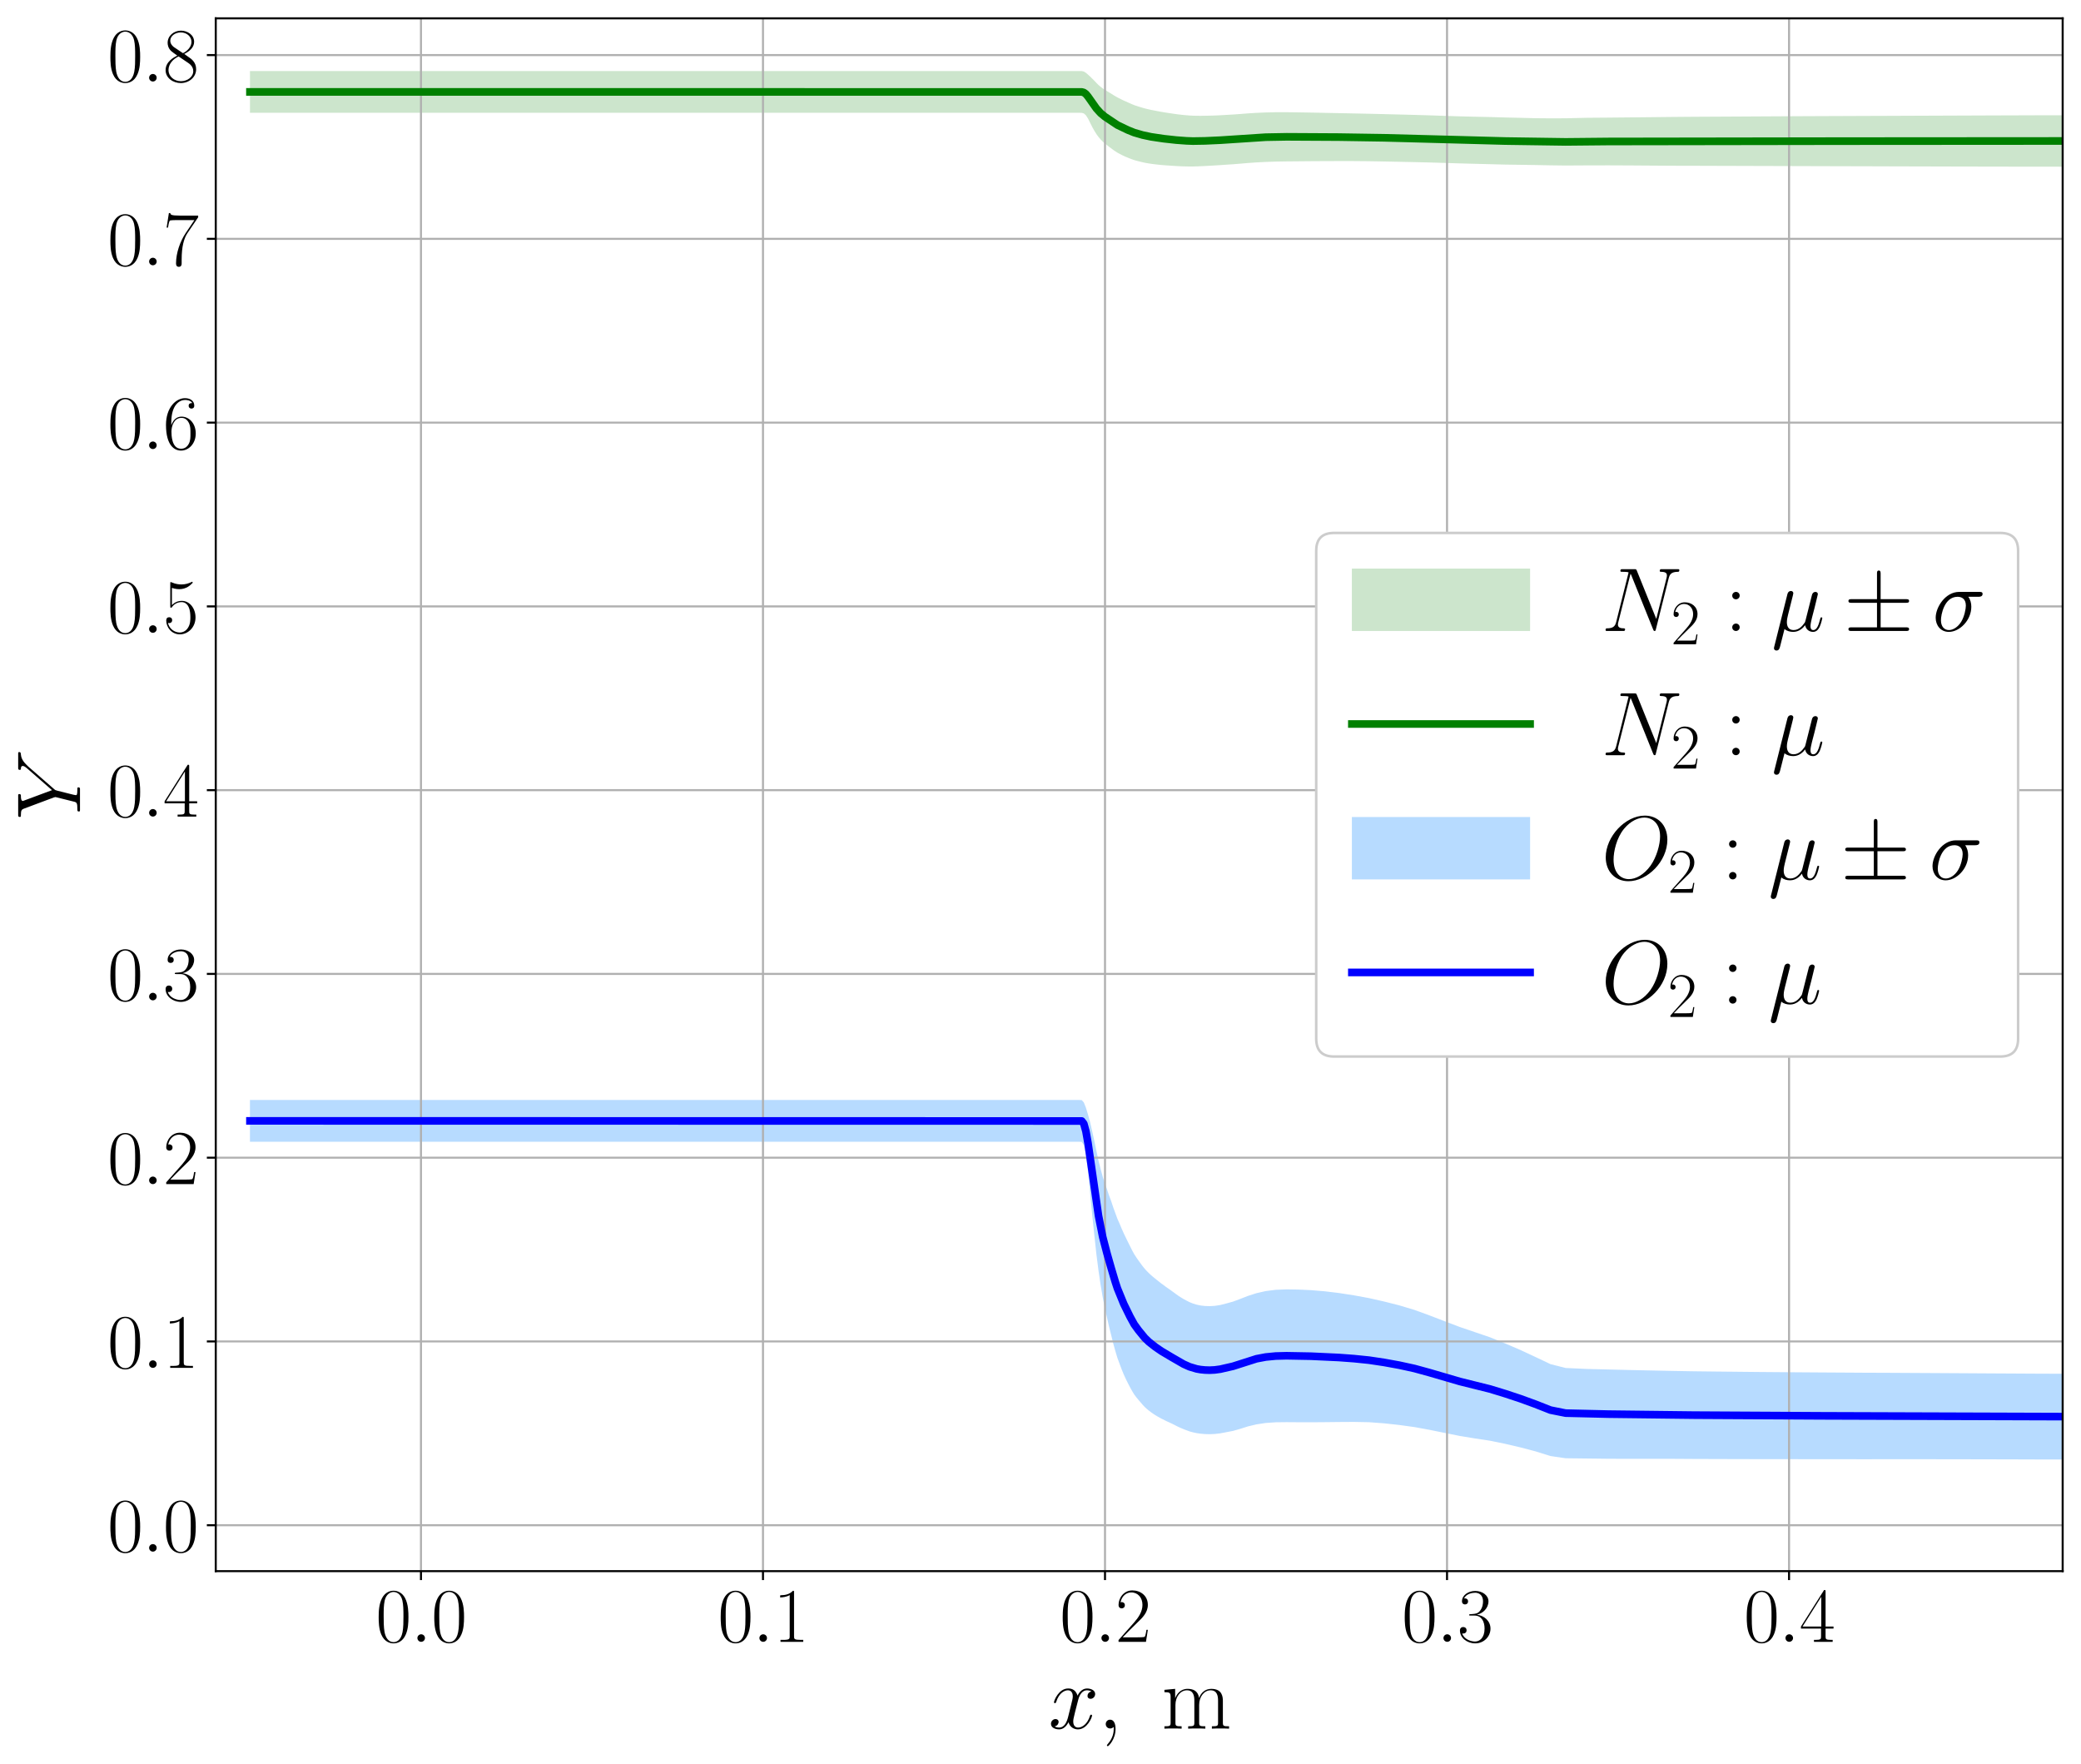<?xml version="1.0" encoding="utf-8" standalone="no"?>
<!DOCTYPE svg PUBLIC "-//W3C//DTD SVG 1.1//EN"
  "http://www.w3.org/Graphics/SVG/1.1/DTD/svg11.dtd">
<svg xmlns:xlink="http://www.w3.org/1999/xlink" width="817.341pt" height="692.806pt" viewBox="0 0 817.341 692.806" xmlns="http://www.w3.org/2000/svg" version="1.1">
 <defs>
  <style type="text/css">*{stroke-linejoin: round; stroke-linecap: butt}</style>
 </defs>
 <g id="figure_1">
  <g id="patch_1">
   <path d="M 0 692.806 
L 817.341 692.806 
L 817.341 0 
L 0 0 
z
" style="fill: #ffffff"/>
  </g>
  <g id="axes_1">
   <g id="patch_2">
    <path d="M 84.741 617.04 
L 810.141 617.04 
L 810.141 7.2 
L 84.741 7.2 
z
" style="fill: #ffffff"/>
   </g>
   <g id="PolyCollection_1">
    <path d="M 98.174 44.295 
L 98.174 27.893 
L 116.431 27.893 
L 129.759 27.893 
L 139.488 27.893 
L 146.591 27.893 
L 151.777 27.893 
L 155.564 27.893 
L 158.329 27.893 
L 160.349 27.893 
L 161.825 27.893 
L 163.004 27.893 
L 164.172 27.893 
L 165.341 27.893 
L 166.538 27.893 
L 167.736 27.893 
L 168.933 27.893 
L 170.131 27.893 
L 171.328 27.893 
L 172.526 27.893 
L 173.724 27.893 
L 174.921 27.893 
L 176.119 27.893 
L 177.316 27.893 
L 178.514 27.893 
L 179.711 27.893 
L 180.909 27.893 
L 182.106 27.893 
L 183.304 27.893 
L 184.502 27.893 
L 185.699 27.893 
L 186.897 27.893 
L 188.094 27.893 
L 189.292 27.893 
L 190.489 27.893 
L 191.687 27.893 
L 192.885 27.893 
L 194.082 27.893 
L 195.28 27.893 
L 196.477 27.893 
L 197.675 27.893 
L 198.872 27.893 
L 200.07 27.893 
L 201.268 27.893 
L 202.465 27.893 
L 203.663 27.893 
L 204.86 27.893 
L 206.058 27.893 
L 207.255 27.893 
L 208.483 27.893 
L 209.755 27.893 
L 211.072 27.893 
L 212.438 27.893 
L 213.854 27.893 
L 215.323 27.893 
L 216.846 27.893 
L 218.425 27.893 
L 220.063 27.893 
L 221.76 27.893 
L 223.519 27.893 
L 225.343 27.893 
L 227.233 27.893 
L 229.195 27.893 
L 231.227 27.893 
L 233.334 27.893 
L 235.52 27.893 
L 237.785 27.893 
L 240.134 27.893 
L 242.57 27.893 
L 245.094 27.893 
L 247.712 27.893 
L 250.427 27.893 
L 253.241 27.893 
L 256.159 27.893 
L 259.184 27.893 
L 262.32 27.893 
L 265.572 27.893 
L 268.943 27.893 
L 272.44 27.893 
L 276.064 27.893 
L 279.822 27.893 
L 283.719 27.893 
L 287.759 27.893 
L 291.948 27.893 
L 296.291 27.893 
L 300.794 27.893 
L 305.463 27.893 
L 310.304 27.893 
L 315.298 27.893 
L 320.436 27.893 
L 325.763 27.893 
L 331.286 27.893 
L 337.014 27.893 
L 342.952 27.893 
L 349.109 27.893 
L 355.493 27.893 
L 362.112 27.893 
L 368.975 27.893 
L 376.092 27.893 
L 383.47 27.893 
L 391.121 27.893 
L 398.674 27.893 
L 404.311 27.893 
L 408.325 27.893 
L 411.184 27.893 
L 413.221 27.893 
L 414.673 27.893 
L 415.814 27.893 
L 416.945 27.893 
L 418.076 27.893 
L 419.207 27.893 
L 420.338 27.893 
L 421.469 27.893 
L 422.6 27.893 
L 423.731 27.893 
L 424.862 27.904 
L 425.687 28.091 
L 426.511 28.594 
L 427.336 29.316 
L 428.161 30.06 
L 428.986 30.868 
L 429.811 31.693 
L 430.635 32.572 
L 431.46 33.398 
L 432.285 34.092 
L 433.11 34.728 
L 433.935 35.27 
L 434.759 35.765 
L 435.584 36.289 
L 436.409 36.765 
L 437.234 37.297 
L 438.059 37.784 
L 438.883 38.263 
L 439.708 38.66 
L 440.533 39.084 
L 441.358 39.486 
L 442.183 39.856 
L 443.007 40.225 
L 443.832 40.587 
L 444.657 40.949 
L 445.482 41.285 
L 446.307 41.566 
L 447.131 41.833 
L 447.956 42.085 
L 448.781 42.339 
L 449.606 42.566 
L 450.43 42.774 
L 451.255 42.965 
L 452.08 43.143 
L 452.905 43.311 
L 453.73 43.473 
L 454.554 43.632 
L 455.379 43.785 
L 456.204 43.939 
L 457.029 44.072 
L 457.854 44.213 
L 458.678 44.339 
L 459.503 44.461 
L 460.328 44.586 
L 461.153 44.703 
L 461.986 44.822 
L 462.871 44.941 
L 463.834 45.05 
L 464.872 45.161 
L 465.999 45.259 
L 467.223 45.364 
L 468.549 45.431 
L 469.988 45.472 
L 471.553 45.48 
L 473.254 45.46 
L 475.104 45.422 
L 477.116 45.362 
L 479.305 45.263 
L 481.688 45.123 
L 484.282 44.977 
L 487.102 44.772 
L 490.171 44.53 
L 493.505 44.323 
L 497.129 44.166 
L 501.061 44.075 
L 505.32 44.071 
L 509.923 44.13 
L 514.883 44.213 
L 520.201 44.318 
L 525.86 44.434 
L 531.774 44.55 
L 537.713 44.675 
L 543.651 44.821 
L 549.59 44.97 
L 555.528 45.121 
L 561.467 45.298 
L 567.405 45.503 
L 573.344 45.693 
L 579.282 45.837 
L 585.221 45.964 
L 591.159 46.14 
L 597.098 46.269 
L 603.036 46.422 
L 608.975 46.473 
L 614.913 46.45 
L 623.309 46.258 
L 631.705 46.191 
L 640.101 46.11 
L 648.497 46.023 
L 656.893 45.929 
L 665.288 45.858 
L 673.684 45.815 
L 682.08 45.771 
L 690.476 45.722 
L 698.872 45.676 
L 707.268 45.633 
L 715.663 45.596 
L 724.059 45.563 
L 732.455 45.529 
L 740.851 45.5 
L 749.247 45.466 
L 757.643 45.433 
L 766.038 45.4 
L 774.434 45.367 
L 782.83 45.334 
L 791.226 45.308 
L 799.622 45.28 
L 808.018 45.261 
L 816.413 45.25 
L 816.413 65.471 
L 816.413 65.471 
L 808.018 65.463 
L 799.622 65.454 
L 791.226 65.446 
L 782.83 65.432 
L 774.434 65.416 
L 766.038 65.398 
L 757.643 65.375 
L 749.247 65.353 
L 740.851 65.33 
L 732.455 65.301 
L 724.059 65.282 
L 715.663 65.258 
L 707.268 65.234 
L 698.872 65.209 
L 690.476 65.185 
L 682.08 65.16 
L 673.684 65.134 
L 665.288 65.107 
L 656.893 65.09 
L 648.497 65.032 
L 640.101 64.973 
L 631.705 64.938 
L 623.309 64.954 
L 614.913 65.003 
L 608.975 64.929 
L 603.036 64.812 
L 597.098 64.723 
L 591.159 64.636 
L 585.221 64.481 
L 579.282 64.329 
L 573.344 64.17 
L 567.405 63.988 
L 561.467 63.807 
L 555.528 63.664 
L 549.59 63.541 
L 543.651 63.419 
L 537.713 63.316 
L 531.774 63.262 
L 525.86 63.256 
L 520.201 63.274 
L 514.883 63.306 
L 509.923 63.35 
L 505.32 63.393 
L 501.061 63.462 
L 497.129 63.594 
L 493.505 63.783 
L 490.171 64.015 
L 487.102 64.281 
L 484.282 64.505 
L 481.688 64.672 
L 479.305 64.841 
L 477.116 64.983 
L 475.104 65.098 
L 473.254 65.194 
L 471.553 65.28 
L 469.988 65.346 
L 468.549 65.382 
L 467.223 65.396 
L 465.999 65.367 
L 464.872 65.342 
L 463.834 65.301 
L 462.871 65.259 
L 461.986 65.207 
L 461.153 65.153 
L 460.328 65.103 
L 459.503 65.045 
L 458.678 64.993 
L 457.854 64.937 
L 457.029 64.866 
L 456.204 64.802 
L 455.379 64.716 
L 454.554 64.631 
L 453.73 64.536 
L 452.905 64.434 
L 452.08 64.321 
L 451.255 64.197 
L 450.43 64.06 
L 449.606 63.903 
L 448.781 63.724 
L 447.956 63.517 
L 447.131 63.316 
L 446.307 63.101 
L 445.482 62.87 
L 444.657 62.581 
L 443.832 62.267 
L 443.007 61.944 
L 442.183 61.6 
L 441.358 61.238 
L 440.533 60.832 
L 439.708 60.392 
L 438.883 59.958 
L 438.059 59.425 
L 437.234 58.862 
L 436.409 58.236 
L 435.584 57.632 
L 434.759 56.975 
L 433.935 56.327 
L 433.11 55.611 
L 432.285 54.76 
L 431.46 53.793 
L 430.635 52.665 
L 429.811 51.332 
L 428.986 49.875 
L 428.161 48.201 
L 427.336 46.555 
L 426.511 45.281 
L 425.687 44.544 
L 424.862 44.306 
L 423.731 44.295 
L 422.6 44.295 
L 421.469 44.295 
L 420.338 44.295 
L 419.207 44.295 
L 418.076 44.295 
L 416.945 44.295 
L 415.814 44.295 
L 414.673 44.295 
L 413.221 44.295 
L 411.184 44.295 
L 408.325 44.295 
L 404.311 44.295 
L 398.674 44.295 
L 391.121 44.295 
L 383.47 44.295 
L 376.092 44.295 
L 368.975 44.295 
L 362.112 44.295 
L 355.493 44.295 
L 349.109 44.295 
L 342.952 44.295 
L 337.014 44.295 
L 331.286 44.295 
L 325.763 44.295 
L 320.436 44.295 
L 315.298 44.295 
L 310.304 44.295 
L 305.463 44.295 
L 300.794 44.295 
L 296.291 44.295 
L 291.948 44.295 
L 287.759 44.295 
L 283.719 44.295 
L 279.822 44.295 
L 276.064 44.295 
L 272.44 44.295 
L 268.943 44.295 
L 265.572 44.295 
L 262.32 44.295 
L 259.184 44.295 
L 256.159 44.295 
L 253.241 44.295 
L 250.427 44.295 
L 247.712 44.295 
L 245.094 44.295 
L 242.57 44.295 
L 240.134 44.295 
L 237.785 44.295 
L 235.52 44.295 
L 233.334 44.295 
L 231.227 44.295 
L 229.195 44.295 
L 227.233 44.295 
L 225.343 44.295 
L 223.519 44.295 
L 221.76 44.295 
L 220.063 44.295 
L 218.425 44.295 
L 216.846 44.295 
L 215.323 44.295 
L 213.854 44.295 
L 212.438 44.295 
L 211.072 44.295 
L 209.755 44.295 
L 208.483 44.295 
L 207.255 44.295 
L 206.058 44.295 
L 204.86 44.295 
L 203.663 44.295 
L 202.465 44.295 
L 201.268 44.295 
L 200.07 44.295 
L 198.872 44.295 
L 197.675 44.295 
L 196.477 44.295 
L 195.28 44.295 
L 194.082 44.295 
L 192.885 44.295 
L 191.687 44.295 
L 190.489 44.295 
L 189.292 44.295 
L 188.094 44.295 
L 186.897 44.295 
L 185.699 44.295 
L 184.502 44.295 
L 183.304 44.295 
L 182.106 44.295 
L 180.909 44.295 
L 179.711 44.295 
L 178.514 44.295 
L 177.316 44.295 
L 176.119 44.295 
L 174.921 44.295 
L 173.724 44.295 
L 172.526 44.295 
L 171.328 44.295 
L 170.131 44.295 
L 168.933 44.295 
L 167.736 44.295 
L 166.538 44.295 
L 165.341 44.295 
L 164.172 44.295 
L 163.004 44.295 
L 161.825 44.295 
L 160.349 44.295 
L 158.329 44.295 
L 155.564 44.295 
L 151.777 44.295 
L 146.591 44.295 
L 139.488 44.295 
L 129.759 44.295 
L 116.431 44.295 
L 98.174 44.295 
z
" clip-path="url(#p897e6f46bb)" style="fill: #008000; fill-opacity: 0.2"/>
   </g>
   <g id="PolyCollection_2">
    <path d="M 98.174 448.397 
L 98.174 431.996 
L 116.431 431.996 
L 129.759 431.996 
L 139.488 431.996 
L 146.591 431.996 
L 151.777 431.996 
L 155.564 431.996 
L 158.329 431.996 
L 160.349 431.996 
L 161.825 431.996 
L 163.004 431.996 
L 164.172 431.996 
L 165.341 431.996 
L 166.538 431.996 
L 167.736 431.996 
L 168.933 431.996 
L 170.131 431.996 
L 171.328 431.996 
L 172.526 431.996 
L 173.724 431.996 
L 174.921 431.996 
L 176.119 431.996 
L 177.316 431.996 
L 178.514 431.996 
L 179.711 431.996 
L 180.909 431.996 
L 182.106 431.996 
L 183.304 431.996 
L 184.502 431.996 
L 185.699 431.996 
L 186.897 431.996 
L 188.094 431.996 
L 189.292 431.996 
L 190.489 431.996 
L 191.687 431.996 
L 192.885 431.996 
L 194.082 431.996 
L 195.28 431.996 
L 196.477 431.996 
L 197.675 431.996 
L 198.872 431.996 
L 200.07 431.996 
L 201.268 431.996 
L 202.465 431.996 
L 203.663 431.996 
L 204.86 431.996 
L 206.058 431.996 
L 207.255 431.996 
L 208.483 431.996 
L 209.755 431.996 
L 211.072 431.996 
L 212.438 431.996 
L 213.854 431.996 
L 215.323 431.996 
L 216.846 431.996 
L 218.425 431.996 
L 220.063 431.996 
L 221.76 431.996 
L 223.519 431.996 
L 225.343 431.996 
L 227.233 431.996 
L 229.195 431.996 
L 231.227 431.996 
L 233.334 431.996 
L 235.52 431.996 
L 237.785 431.996 
L 240.134 431.996 
L 242.57 431.996 
L 245.094 431.996 
L 247.712 431.996 
L 250.427 431.996 
L 253.241 431.996 
L 256.159 431.996 
L 259.184 431.996 
L 262.32 431.996 
L 265.572 431.996 
L 268.943 431.996 
L 272.44 431.996 
L 276.064 431.996 
L 279.822 431.996 
L 283.719 431.996 
L 287.759 431.996 
L 291.948 431.996 
L 296.291 431.996 
L 300.794 431.996 
L 305.463 431.996 
L 310.304 431.996 
L 315.298 431.996 
L 320.436 431.996 
L 325.763 431.996 
L 331.286 431.996 
L 337.014 431.996 
L 342.952 431.996 
L 349.109 431.996 
L 355.493 431.996 
L 362.112 431.996 
L 368.975 431.996 
L 376.092 431.996 
L 383.47 431.996 
L 391.121 431.996 
L 398.674 431.996 
L 404.311 431.996 
L 408.325 431.996 
L 411.184 431.996 
L 413.221 431.996 
L 414.673 431.996 
L 415.814 431.996 
L 416.945 431.996 
L 418.076 431.996 
L 419.207 431.996 
L 420.338 431.996 
L 421.469 431.996 
L 422.6 431.996 
L 423.731 431.996 
L 424.862 432.048 
L 425.687 432.962 
L 426.511 435.043 
L 427.336 437.758 
L 428.161 440.741 
L 428.986 444.356 
L 429.811 448.093 
L 430.635 452.026 
L 431.46 455.887 
L 432.285 459.135 
L 433.11 462.141 
L 433.935 464.681 
L 434.759 467.009 
L 435.584 469.472 
L 436.409 471.665 
L 437.234 474.162 
L 438.059 476.419 
L 438.883 478.673 
L 439.708 480.52 
L 440.533 482.49 
L 441.358 484.35 
L 442.183 486.062 
L 443.007 487.747 
L 443.832 489.409 
L 444.657 491.047 
L 445.482 492.564 
L 446.307 493.825 
L 447.131 495.02 
L 447.956 496.141 
L 448.781 497.272 
L 449.606 498.277 
L 450.43 499.189 
L 451.255 500.015 
L 452.08 500.786 
L 452.905 501.49 
L 453.73 502.166 
L 454.554 502.833 
L 455.379 503.475 
L 456.204 504.135 
L 457.029 504.7 
L 457.854 505.34 
L 458.678 505.91 
L 459.503 506.479 
L 460.328 507.083 
L 461.153 507.678 
L 461.986 508.297 
L 462.871 508.93 
L 463.834 509.545 
L 464.872 510.174 
L 465.999 510.781 
L 467.223 511.4 
L 468.549 511.935 
L 469.988 512.382 
L 471.553 512.709 
L 473.254 512.902 
L 475.104 512.965 
L 477.116 512.852 
L 479.305 512.514 
L 481.688 511.899 
L 484.282 511.185 
L 487.102 510.139 
L 490.171 508.933 
L 493.505 507.867 
L 497.129 507.045 
L 501.061 506.544 
L 505.32 506.373 
L 509.923 506.45 
L 514.883 506.677 
L 520.201 507.123 
L 525.86 507.798 
L 531.774 508.716 
L 537.713 509.809 
L 543.651 511.149 
L 549.59 512.656 
L 555.528 514.439 
L 561.467 516.607 
L 567.405 518.888 
L 573.344 521.145 
L 579.282 523.169 
L 585.221 525.192 
L 591.159 527.608 
L 597.098 530.153 
L 603.036 532.918 
L 608.975 535.743 
L 614.913 537.249 
L 623.309 537.632 
L 631.705 537.838 
L 640.101 538.05 
L 648.497 538.227 
L 656.893 538.4 
L 665.288 538.549 
L 673.684 538.647 
L 682.08 538.733 
L 690.476 538.82 
L 698.872 538.888 
L 707.268 538.951 
L 715.663 539.01 
L 724.059 539.06 
L 732.455 539.113 
L 740.851 539.143 
L 749.247 539.19 
L 757.643 539.236 
L 766.038 539.283 
L 774.434 539.334 
L 782.83 539.385 
L 791.226 539.431 
L 799.622 539.48 
L 808.018 539.512 
L 816.413 539.535 
L 816.413 573.206 
L 816.413 573.206 
L 808.018 573.193 
L 799.622 573.176 
L 791.226 573.147 
L 782.83 573.127 
L 774.434 573.109 
L 766.038 573.093 
L 757.643 573.084 
L 749.247 573.079 
L 740.851 573.077 
L 732.455 573.091 
L 724.059 573.08 
L 715.663 573.075 
L 707.268 573.066 
L 698.872 573.058 
L 690.476 573.05 
L 682.08 573.031 
L 673.684 573.009 
L 665.288 572.98 
L 656.893 572.929 
L 648.497 572.923 
L 640.101 572.93 
L 631.705 572.903 
L 623.309 572.802 
L 614.913 572.705 
L 608.975 571.83 
L 603.036 569.981 
L 597.098 568.417 
L 591.159 567.03 
L 585.221 565.814 
L 579.282 564.919 
L 573.344 563.941 
L 567.405 562.747 
L 561.467 561.539 
L 555.528 560.453 
L 549.59 559.639 
L 543.651 558.987 
L 537.713 558.546 
L 531.774 558.428 
L 525.86 558.466 
L 520.201 558.53 
L 514.883 558.569 
L 509.923 558.556 
L 505.32 558.523 
L 501.061 558.573 
L 497.129 558.846 
L 493.505 559.393 
L 490.171 560.187 
L 487.102 561.163 
L 484.282 561.961 
L 481.688 562.458 
L 479.305 562.91 
L 477.116 563.167 
L 475.104 563.256 
L 473.254 563.199 
L 471.553 563.055 
L 469.988 562.828 
L 468.549 562.521 
L 467.223 562.158 
L 465.999 561.705 
L 464.872 561.276 
L 463.834 560.834 
L 462.871 560.411 
L 461.986 559.968 
L 461.153 559.535 
L 460.328 559.133 
L 459.503 558.738 
L 458.678 558.369 
L 457.854 557.994 
L 457.029 557.546 
L 456.204 557.174 
L 455.379 556.706 
L 454.554 556.249 
L 453.73 555.748 
L 452.905 555.216 
L 452.08 554.625 
L 451.255 554 
L 450.43 553.326 
L 449.606 552.562 
L 448.781 551.692 
L 447.956 550.714 
L 447.131 549.763 
L 446.307 548.75 
L 445.482 547.659 
L 444.657 546.299 
L 443.832 544.808 
L 443.007 543.241 
L 442.183 541.567 
L 441.358 539.773 
L 440.533 537.749 
L 439.708 535.536 
L 438.883 533.323 
L 438.059 530.555 
L 437.234 527.586 
L 436.409 524.236 
L 435.584 520.966 
L 434.759 517.304 
L 433.935 513.606 
L 433.11 509.498 
L 432.285 504.642 
L 431.46 499.072 
L 430.635 492.651 
L 429.811 485.074 
L 428.986 477.203 
L 428.161 468.558 
L 427.336 460.134 
L 426.511 453.596 
L 425.687 449.656 
L 424.862 448.448 
L 423.731 448.397 
L 422.6 448.397 
L 421.469 448.397 
L 420.338 448.397 
L 419.207 448.397 
L 418.076 448.397 
L 416.945 448.397 
L 415.814 448.397 
L 414.673 448.397 
L 413.221 448.397 
L 411.184 448.397 
L 408.325 448.397 
L 404.311 448.397 
L 398.674 448.397 
L 391.121 448.397 
L 383.47 448.397 
L 376.092 448.397 
L 368.975 448.397 
L 362.112 448.397 
L 355.493 448.397 
L 349.109 448.397 
L 342.952 448.397 
L 337.014 448.397 
L 331.286 448.397 
L 325.763 448.397 
L 320.436 448.397 
L 315.298 448.397 
L 310.304 448.397 
L 305.463 448.397 
L 300.794 448.397 
L 296.291 448.397 
L 291.948 448.397 
L 287.759 448.397 
L 283.719 448.397 
L 279.822 448.397 
L 276.064 448.397 
L 272.44 448.397 
L 268.943 448.397 
L 265.572 448.397 
L 262.32 448.397 
L 259.184 448.397 
L 256.159 448.397 
L 253.241 448.397 
L 250.427 448.397 
L 247.712 448.397 
L 245.094 448.397 
L 242.57 448.397 
L 240.134 448.397 
L 237.785 448.397 
L 235.52 448.397 
L 233.334 448.397 
L 231.227 448.397 
L 229.195 448.397 
L 227.233 448.397 
L 225.343 448.397 
L 223.519 448.397 
L 221.76 448.397 
L 220.063 448.397 
L 218.425 448.397 
L 216.846 448.397 
L 215.323 448.397 
L 213.854 448.397 
L 212.438 448.397 
L 211.072 448.397 
L 209.755 448.397 
L 208.483 448.397 
L 207.255 448.397 
L 206.058 448.397 
L 204.86 448.397 
L 203.663 448.397 
L 202.465 448.397 
L 201.268 448.397 
L 200.07 448.397 
L 198.872 448.397 
L 197.675 448.397 
L 196.477 448.397 
L 195.28 448.397 
L 194.082 448.397 
L 192.885 448.397 
L 191.687 448.397 
L 190.489 448.397 
L 189.292 448.397 
L 188.094 448.397 
L 186.897 448.397 
L 185.699 448.397 
L 184.502 448.397 
L 183.304 448.397 
L 182.106 448.397 
L 180.909 448.397 
L 179.711 448.397 
L 178.514 448.397 
L 177.316 448.397 
L 176.119 448.397 
L 174.921 448.397 
L 173.724 448.397 
L 172.526 448.397 
L 171.328 448.397 
L 170.131 448.397 
L 168.933 448.397 
L 167.736 448.397 
L 166.538 448.397 
L 165.341 448.397 
L 164.172 448.397 
L 163.004 448.397 
L 161.825 448.397 
L 160.349 448.397 
L 158.329 448.397 
L 155.564 448.397 
L 151.777 448.397 
L 146.591 448.397 
L 139.488 448.397 
L 129.759 448.397 
L 116.431 448.397 
L 98.174 448.397 
z
" clip-path="url(#p897e6f46bb)" style="fill: #99ccff; fill-opacity: 0.7"/>
   </g>
   <g id="matplotlib.axis_1">
    <g id="xtick_1">
     <g id="line2d_1">
      <path d="M 165.341 617.04 
L 165.341 7.2 
" clip-path="url(#p897e6f46bb)" style="fill: none; stroke: #b0b0b0; stroke-width: 0.8; stroke-linecap: square"/>
     </g>
     <g id="line2d_2">
      <defs>
       <path id="m690d53da34" d="M 0 0 
L 0 3.5 
" style="stroke: #000000; stroke-width: 0.8"/>
      </defs>
      <g>
       <use xlink:href="#m690d53da34" x="165.341" y="617.04" style="stroke: #000000; stroke-width: 0.8"/>
      </g>
     </g>
     <g id="text_1">
      <!-- $\mathdefault{0.0}$ -->
      <g transform="translate(147.569 644.795) scale(0.3 -0.3)">
       <defs>
        <path id="CMR17-30" d="M 2688 2025 
C 2688 2416 2682 3080 2413 3591 
C 2176 4039 1798 4198 1466 4198 
C 1158 4198 768 4058 525 3597 
C 269 3118 243 2524 243 2025 
C 243 1661 250 1106 448 619 
C 723 -39 1216 -128 1466 -128 
C 1760 -128 2208 -7 2470 600 
C 2662 1042 2688 1559 2688 2025 
z
M 1466 -26 
C 1056 -26 813 325 723 812 
C 653 1188 653 1738 653 2096 
C 653 2588 653 2997 736 3387 
C 858 3929 1216 4096 1466 4096 
C 1728 4096 2067 3923 2189 3400 
C 2272 3036 2278 2607 2278 2096 
C 2278 1680 2278 1169 2202 792 
C 2067 95 1690 -26 1466 -26 
z
" transform="scale(0.016)"/>
        <path id="CMMI12-3a" d="M 1178 307 
C 1178 492 1024 619 870 619 
C 685 619 557 466 557 313 
C 557 128 710 0 864 0 
C 1050 0 1178 153 1178 307 
z
" transform="scale(0.016)"/>
       </defs>
       <use xlink:href="#CMR17-30" transform="scale(0.996)"/>
       <use xlink:href="#CMMI12-3a" transform="translate(45.69 0) scale(0.996)"/>
       <use xlink:href="#CMR17-30" transform="translate(72.788 0) scale(0.996)"/>
      </g>
     </g>
    </g>
    <g id="xtick_2">
     <g id="line2d_3">
      <path d="M 299.674 617.04 
L 299.674 7.2 
" clip-path="url(#p897e6f46bb)" style="fill: none; stroke: #b0b0b0; stroke-width: 0.8; stroke-linecap: square"/>
     </g>
     <g id="line2d_4">
      <g>
       <use xlink:href="#m690d53da34" x="299.674" y="617.04" style="stroke: #000000; stroke-width: 0.8"/>
      </g>
     </g>
     <g id="text_2">
      <!-- $\mathdefault{0.1}$ -->
      <g transform="translate(281.902 644.795) scale(0.3 -0.3)">
       <defs>
        <path id="CMR17-31" d="M 1702 4058 
C 1702 4192 1696 4192 1606 4192 
C 1357 3916 979 3827 621 3827 
C 602 3827 570 3827 563 3808 
C 557 3795 557 3782 557 3648 
C 755 3648 1088 3686 1344 3839 
L 1344 461 
C 1344 236 1331 160 781 160 
L 589 160 
L 589 0 
C 896 0 1216 0 1523 0 
C 1830 0 2150 0 2458 0 
L 2458 160 
L 2266 160 
C 1715 160 1702 230 1702 458 
L 1702 4058 
z
" transform="scale(0.016)"/>
       </defs>
       <use xlink:href="#CMR17-30" transform="scale(0.996)"/>
       <use xlink:href="#CMMI12-3a" transform="translate(45.69 0) scale(0.996)"/>
       <use xlink:href="#CMR17-31" transform="translate(72.788 0) scale(0.996)"/>
      </g>
     </g>
    </g>
    <g id="xtick_3">
     <g id="line2d_5">
      <path d="M 434.007 617.04 
L 434.007 7.2 
" clip-path="url(#p897e6f46bb)" style="fill: none; stroke: #b0b0b0; stroke-width: 0.8; stroke-linecap: square"/>
     </g>
     <g id="line2d_6">
      <g>
       <use xlink:href="#m690d53da34" x="434.007" y="617.04" style="stroke: #000000; stroke-width: 0.8"/>
      </g>
     </g>
     <g id="text_3">
      <!-- $\mathdefault{0.2}$ -->
      <g transform="translate(416.235 644.795) scale(0.3 -0.3)">
       <defs>
        <path id="CMR17-32" d="M 2669 989 
L 2554 989 
C 2490 536 2438 459 2413 420 
C 2381 369 1920 369 1830 369 
L 602 369 
C 832 619 1280 1072 1824 1597 
C 2214 1967 2669 2402 2669 3035 
C 2669 3790 2067 4224 1395 4224 
C 691 4224 262 3604 262 3030 
C 262 2780 448 2748 525 2748 
C 589 2748 781 2787 781 3010 
C 781 3207 614 3264 525 3264 
C 486 3264 448 3258 422 3245 
C 544 3790 915 4058 1306 4058 
C 1862 4058 2227 3617 2227 3035 
C 2227 2479 1901 2000 1536 1584 
L 262 146 
L 262 0 
L 2515 0 
L 2669 989 
z
" transform="scale(0.016)"/>
       </defs>
       <use xlink:href="#CMR17-30" transform="scale(0.996)"/>
       <use xlink:href="#CMMI12-3a" transform="translate(45.69 0) scale(0.996)"/>
       <use xlink:href="#CMR17-32" transform="translate(72.788 0) scale(0.996)"/>
      </g>
     </g>
    </g>
    <g id="xtick_4">
     <g id="line2d_7">
      <path d="M 568.341 617.04 
L 568.341 7.2 
" clip-path="url(#p897e6f46bb)" style="fill: none; stroke: #b0b0b0; stroke-width: 0.8; stroke-linecap: square"/>
     </g>
     <g id="line2d_8">
      <g>
       <use xlink:href="#m690d53da34" x="568.341" y="617.04" style="stroke: #000000; stroke-width: 0.8"/>
      </g>
     </g>
     <g id="text_4">
      <!-- $\mathdefault{0.3}$ -->
      <g transform="translate(550.569 644.795) scale(0.3 -0.3)">
       <defs>
        <path id="CMR17-33" d="M 1414 2157 
C 1984 2157 2234 1662 2234 1090 
C 2234 320 1824 25 1453 25 
C 1114 25 563 194 390 693 
C 422 680 454 680 486 680 
C 640 680 755 782 755 948 
C 755 1133 614 1216 486 1216 
C 378 1216 211 1165 211 926 
C 211 335 787 -128 1466 -128 
C 2176 -128 2720 430 2720 1085 
C 2720 1707 2208 2157 1600 2227 
C 2086 2328 2554 2756 2554 3329 
C 2554 3820 2048 4179 1472 4179 
C 890 4179 378 3829 378 3329 
C 378 3110 544 3072 627 3072 
C 762 3072 877 3155 877 3321 
C 877 3486 762 3569 627 3569 
C 602 3569 570 3569 544 3557 
C 730 3959 1235 4032 1459 4032 
C 1683 4032 2106 3925 2106 3320 
C 2106 3143 2080 2828 1862 2550 
C 1670 2304 1453 2304 1242 2284 
C 1210 2284 1062 2269 1037 2269 
C 992 2263 966 2257 966 2208 
C 966 2163 973 2157 1101 2157 
L 1414 2157 
z
" transform="scale(0.016)"/>
       </defs>
       <use xlink:href="#CMR17-30" transform="scale(0.996)"/>
       <use xlink:href="#CMMI12-3a" transform="translate(45.69 0) scale(0.996)"/>
       <use xlink:href="#CMR17-33" transform="translate(72.788 0) scale(0.996)"/>
      </g>
     </g>
    </g>
    <g id="xtick_5">
     <g id="line2d_9">
      <path d="M 702.674 617.04 
L 702.674 7.2 
" clip-path="url(#p897e6f46bb)" style="fill: none; stroke: #b0b0b0; stroke-width: 0.8; stroke-linecap: square"/>
     </g>
     <g id="line2d_10">
      <g>
       <use xlink:href="#m690d53da34" x="702.674" y="617.04" style="stroke: #000000; stroke-width: 0.8"/>
      </g>
     </g>
     <g id="text_5">
      <!-- $\mathdefault{0.4}$ -->
      <g transform="translate(684.902 644.795) scale(0.3 -0.3)">
       <defs>
        <path id="CMR17-34" d="M 2150 4122 
C 2150 4256 2144 4256 2029 4256 
L 128 1254 
L 128 1088 
L 1779 1088 
L 1779 457 
C 1779 224 1766 160 1318 160 
L 1197 160 
L 1197 0 
C 1402 0 1747 0 1965 0 
C 2182 0 2528 0 2733 0 
L 2733 160 
L 2611 160 
C 2163 160 2150 224 2150 457 
L 2150 1088 
L 2803 1088 
L 2803 1254 
L 2150 1254 
L 2150 4122 
z
M 1798 3703 
L 1798 1254 
L 256 1254 
L 1798 3703 
z
" transform="scale(0.016)"/>
       </defs>
       <use xlink:href="#CMR17-30" transform="scale(0.996)"/>
       <use xlink:href="#CMMI12-3a" transform="translate(45.69 0) scale(0.996)"/>
       <use xlink:href="#CMR17-34" transform="translate(72.788 0) scale(0.996)"/>
      </g>
     </g>
    </g>
    <g id="text_6">
     <!-- $x, \; \mathrm{m} $ -->
     <g transform="translate(411.788 678.824) scale(0.35 -0.35)">
      <defs>
       <path id="CMMI12-78" d="M 3034 2606 
C 2829 2567 2752 2414 2752 2293 
C 2752 2139 2874 2088 2963 2088 
C 3155 2088 3290 2254 3290 2427 
C 3290 2695 2982 2816 2714 2816 
C 2323 2816 2106 2433 2048 2312 
C 1901 2816 1504 2816 1389 2816 
C 736 2816 390 1980 390 1839 
C 390 1814 416 1782 461 1782 
C 512 1782 525 1820 538 1846 
C 755 2555 1184 2689 1370 2689 
C 1658 2689 1715 2420 1715 2267 
C 1715 2127 1677 1980 1600 1673 
L 1382 798 
C 1286 415 1101 64 762 64 
C 730 64 570 64 435 147 
C 666 192 717 383 717 460 
C 717 588 621 664 499 664 
C 346 664 179 530 179 326 
C 179 57 480 -64 755 -64 
C 1062 -64 1280 179 1414 441 
C 1517 64 1837 -64 2074 -64 
C 2726 -64 3072 773 3072 913 
C 3072 945 3046 971 3008 971 
C 2950 971 2944 939 2925 888 
C 2752 326 2381 64 2093 64 
C 1869 64 1747 230 1747 492 
C 1747 632 1773 734 1875 1156 
L 2099 2024 
C 2195 2408 2413 2689 2707 2689 
C 2720 2689 2899 2689 3034 2606 
z
" transform="scale(0.016)"/>
       <path id="CMMI12-3b" d="M 1248 -31 
C 1248 343 1126 619 864 619 
C 659 619 557 453 557 313 
C 557 172 653 0 870 0 
C 954 0 1024 26 1082 83 
C 1094 96 1101 96 1107 96 
C 1120 96 1120 5 1120 -27 
C 1120 -240 1082 -659 710 -1080 
C 640 -1157 640 -1170 640 -1183 
C 640 -1216 672 -1248 704 -1248 
C 755 -1248 1248 -771 1248 -31 
z
" transform="scale(0.016)"/>
       <path id="CMR17-6d" d="M 4326 1933 
C 4326 2252 4269 2790 3507 2790 
C 3072 2790 2771 2496 2656 2151 
L 2650 2151 
C 2573 2676 2195 2790 1837 2790 
C 1331 2790 1069 2400 973 2144 
L 966 2144 
L 966 2790 
L 211 2720 
L 211 2554 
C 589 2554 646 2515 646 2208 
L 646 428 
C 646 184 621 153 211 153 
L 211 -13 
C 365 0 646 0 813 0 
C 979 0 1267 0 1421 -13 
L 1421 153 
C 1011 153 986 178 986 428 
L 986 1658 
C 986 2247 1344 2688 1792 2688 
C 2266 2688 2317 2266 2317 1958 
L 2317 428 
C 2317 184 2291 153 1882 153 
L 1882 -13 
C 2035 0 2317 0 2483 0 
C 2650 0 2938 0 3091 -13 
L 3091 153 
C 2682 153 2656 178 2656 428 
L 2656 1658 
C 2656 2247 3014 2688 3462 2688 
C 3936 2688 3987 2266 3987 1958 
L 3987 428 
C 3987 184 3962 153 3552 153 
L 3552 -13 
C 3706 0 3987 0 4154 0 
C 4320 0 4608 0 4762 -13 
L 4762 153 
C 4352 153 4326 178 4326 428 
L 4326 1933 
z
" transform="scale(0.016)"/>
      </defs>
      <use xlink:href="#CMMI12-78" transform="scale(0.996)"/>
      <use xlink:href="#CMMI12-3b" transform="translate(55.434 0) scale(0.996)"/>
      <use xlink:href="#CMR17-6d" transform="translate(126.81 0) scale(0.996)"/>
     </g>
    </g>
   </g>
   <g id="matplotlib.axis_2">
    <g id="ytick_1">
     <g id="line2d_11">
      <path d="M 84.741 598.997 
L 810.141 598.997 
" clip-path="url(#p897e6f46bb)" style="fill: none; stroke: #b0b0b0; stroke-width: 0.8; stroke-linecap: square"/>
     </g>
     <g id="line2d_12">
      <defs>
       <path id="m098408b77c" d="M 0 0 
L -3.5 0 
" style="stroke: #000000; stroke-width: 0.8"/>
      </defs>
      <g>
       <use xlink:href="#m098408b77c" x="84.741" y="598.997" style="stroke: #000000; stroke-width: 0.8"/>
      </g>
     </g>
     <g id="text_7">
      <!-- $\mathdefault{0.0}$ -->
      <g transform="translate(42.197 609.375) scale(0.3 -0.3)">
       <use xlink:href="#CMR17-30" transform="scale(0.996)"/>
       <use xlink:href="#CMMI12-3a" transform="translate(45.69 0) scale(0.996)"/>
       <use xlink:href="#CMR17-30" transform="translate(72.788 0) scale(0.996)"/>
      </g>
     </g>
    </g>
    <g id="ytick_2">
     <g id="line2d_13">
      <path d="M 84.741 526.827 
L 810.141 526.827 
" clip-path="url(#p897e6f46bb)" style="fill: none; stroke: #b0b0b0; stroke-width: 0.8; stroke-linecap: square"/>
     </g>
     <g id="line2d_14">
      <g>
       <use xlink:href="#m098408b77c" x="84.741" y="526.827" style="stroke: #000000; stroke-width: 0.8"/>
      </g>
     </g>
     <g id="text_8">
      <!-- $\mathdefault{0.1}$ -->
      <g transform="translate(42.197 537.205) scale(0.3 -0.3)">
       <use xlink:href="#CMR17-30" transform="scale(0.996)"/>
       <use xlink:href="#CMMI12-3a" transform="translate(45.69 0) scale(0.996)"/>
       <use xlink:href="#CMR17-31" transform="translate(72.788 0) scale(0.996)"/>
      </g>
     </g>
    </g>
    <g id="ytick_3">
     <g id="line2d_15">
      <path d="M 84.741 454.657 
L 810.141 454.657 
" clip-path="url(#p897e6f46bb)" style="fill: none; stroke: #b0b0b0; stroke-width: 0.8; stroke-linecap: square"/>
     </g>
     <g id="line2d_16">
      <g>
       <use xlink:href="#m098408b77c" x="84.741" y="454.657" style="stroke: #000000; stroke-width: 0.8"/>
      </g>
     </g>
     <g id="text_9">
      <!-- $\mathdefault{0.2}$ -->
      <g transform="translate(42.197 465.034) scale(0.3 -0.3)">
       <use xlink:href="#CMR17-30" transform="scale(0.996)"/>
       <use xlink:href="#CMMI12-3a" transform="translate(45.69 0) scale(0.996)"/>
       <use xlink:href="#CMR17-32" transform="translate(72.788 0) scale(0.996)"/>
      </g>
     </g>
    </g>
    <g id="ytick_4">
     <g id="line2d_17">
      <path d="M 84.741 382.486 
L 810.141 382.486 
" clip-path="url(#p897e6f46bb)" style="fill: none; stroke: #b0b0b0; stroke-width: 0.8; stroke-linecap: square"/>
     </g>
     <g id="line2d_18">
      <g>
       <use xlink:href="#m098408b77c" x="84.741" y="382.486" style="stroke: #000000; stroke-width: 0.8"/>
      </g>
     </g>
     <g id="text_10">
      <!-- $\mathdefault{0.3}$ -->
      <g transform="translate(42.197 392.864) scale(0.3 -0.3)">
       <use xlink:href="#CMR17-30" transform="scale(0.996)"/>
       <use xlink:href="#CMMI12-3a" transform="translate(45.69 0) scale(0.996)"/>
       <use xlink:href="#CMR17-33" transform="translate(72.788 0) scale(0.996)"/>
      </g>
     </g>
    </g>
    <g id="ytick_5">
     <g id="line2d_19">
      <path d="M 84.741 310.316 
L 810.141 310.316 
" clip-path="url(#p897e6f46bb)" style="fill: none; stroke: #b0b0b0; stroke-width: 0.8; stroke-linecap: square"/>
     </g>
     <g id="line2d_20">
      <g>
       <use xlink:href="#m098408b77c" x="84.741" y="310.316" style="stroke: #000000; stroke-width: 0.8"/>
      </g>
     </g>
     <g id="text_11">
      <!-- $\mathdefault{0.4}$ -->
      <g transform="translate(42.197 320.693) scale(0.3 -0.3)">
       <use xlink:href="#CMR17-30" transform="scale(0.996)"/>
       <use xlink:href="#CMMI12-3a" transform="translate(45.69 0) scale(0.996)"/>
       <use xlink:href="#CMR17-34" transform="translate(72.788 0) scale(0.996)"/>
      </g>
     </g>
    </g>
    <g id="ytick_6">
     <g id="line2d_21">
      <path d="M 84.741 238.145 
L 810.141 238.145 
" clip-path="url(#p897e6f46bb)" style="fill: none; stroke: #b0b0b0; stroke-width: 0.8; stroke-linecap: square"/>
     </g>
     <g id="line2d_22">
      <g>
       <use xlink:href="#m098408b77c" x="84.741" y="238.145" style="stroke: #000000; stroke-width: 0.8"/>
      </g>
     </g>
     <g id="text_12">
      <!-- $\mathdefault{0.5}$ -->
      <g transform="translate(42.197 248.523) scale(0.3 -0.3)">
       <defs>
        <path id="CMR17-35" d="M 730 3692 
C 794 3666 1056 3584 1325 3584 
C 1920 3584 2246 3911 2432 4100 
C 2432 4157 2432 4192 2394 4192 
C 2387 4192 2374 4192 2323 4163 
C 2099 4058 1837 3973 1517 3973 
C 1325 3973 1037 3999 723 4139 
C 653 4171 640 4171 634 4171 
C 602 4171 595 4164 595 4037 
L 595 2203 
C 595 2089 595 2057 659 2057 
C 691 2057 704 2070 736 2114 
C 941 2401 1222 2522 1542 2522 
C 1766 2522 2246 2382 2246 1289 
C 2246 1085 2246 715 2054 421 
C 1894 159 1645 25 1370 25 
C 947 25 518 320 403 814 
C 429 807 480 795 506 795 
C 589 795 749 840 749 1038 
C 749 1210 627 1280 506 1280 
C 358 1280 262 1190 262 1011 
C 262 454 704 -128 1382 -128 
C 2042 -128 2669 440 2669 1264 
C 2669 2030 2170 2624 1549 2624 
C 1222 2624 947 2503 730 2274 
L 730 3692 
z
" transform="scale(0.016)"/>
       </defs>
       <use xlink:href="#CMR17-30" transform="scale(0.996)"/>
       <use xlink:href="#CMMI12-3a" transform="translate(45.69 0) scale(0.996)"/>
       <use xlink:href="#CMR17-35" transform="translate(72.788 0) scale(0.996)"/>
      </g>
     </g>
    </g>
    <g id="ytick_7">
     <g id="line2d_23">
      <path d="M 84.741 165.975 
L 810.141 165.975 
" clip-path="url(#p897e6f46bb)" style="fill: none; stroke: #b0b0b0; stroke-width: 0.8; stroke-linecap: square"/>
     </g>
     <g id="line2d_24">
      <g>
       <use xlink:href="#m098408b77c" x="84.741" y="165.975" style="stroke: #000000; stroke-width: 0.8"/>
      </g>
     </g>
     <g id="text_13">
      <!-- $\mathdefault{0.6}$ -->
      <g transform="translate(42.197 176.353) scale(0.3 -0.3)">
       <defs>
        <path id="CMR17-36" d="M 678 2176 
C 678 3690 1395 4032 1811 4032 
C 1946 4032 2272 4009 2400 3776 
C 2298 3776 2106 3776 2106 3553 
C 2106 3381 2246 3323 2336 3323 
C 2394 3323 2566 3348 2566 3560 
C 2566 3954 2246 4179 1805 4179 
C 1043 4179 243 3390 243 1984 
C 243 253 966 -128 1478 -128 
C 2099 -128 2688 427 2688 1283 
C 2688 2081 2170 2662 1517 2662 
C 1126 2662 838 2407 678 1960 
L 678 2176 
z
M 1478 25 
C 691 25 691 1200 691 1436 
C 691 1896 909 2560 1504 2560 
C 1613 2560 1926 2560 2138 2120 
C 2253 1870 2253 1609 2253 1289 
C 2253 944 2253 690 2118 434 
C 1978 171 1773 25 1478 25 
z
" transform="scale(0.016)"/>
       </defs>
       <use xlink:href="#CMR17-30" transform="scale(0.996)"/>
       <use xlink:href="#CMMI12-3a" transform="translate(45.69 0) scale(0.996)"/>
       <use xlink:href="#CMR17-36" transform="translate(72.788 0) scale(0.996)"/>
      </g>
     </g>
    </g>
    <g id="ytick_8">
     <g id="line2d_25">
      <path d="M 84.741 93.804 
L 810.141 93.804 
" clip-path="url(#p897e6f46bb)" style="fill: none; stroke: #b0b0b0; stroke-width: 0.8; stroke-linecap: square"/>
     </g>
     <g id="line2d_26">
      <g>
       <use xlink:href="#m098408b77c" x="84.741" y="93.804" style="stroke: #000000; stroke-width: 0.8"/>
      </g>
     </g>
     <g id="text_14">
      <!-- $\mathdefault{0.7}$ -->
      <g transform="translate(42.197 104.182) scale(0.3 -0.3)">
       <defs>
        <path id="CMR17-37" d="M 2886 3941 
L 2886 4081 
L 1382 4081 
C 634 4081 621 4165 595 4288 
L 480 4288 
L 294 3094 
L 410 3094 
C 429 3215 474 3540 550 3661 
C 589 3712 1062 3712 1171 3712 
L 2579 3712 
L 1869 2661 
C 1395 1954 1069 999 1069 165 
C 1069 89 1069 -128 1299 -128 
C 1530 -128 1530 89 1530 171 
L 1530 465 
C 1530 1508 1709 2196 2003 2636 
L 2886 3941 
z
" transform="scale(0.016)"/>
       </defs>
       <use xlink:href="#CMR17-30" transform="scale(0.996)"/>
       <use xlink:href="#CMMI12-3a" transform="translate(45.69 0) scale(0.996)"/>
       <use xlink:href="#CMR17-37" transform="translate(72.788 0) scale(0.996)"/>
      </g>
     </g>
    </g>
    <g id="ytick_9">
     <g id="line2d_27">
      <path d="M 84.741 21.634 
L 810.141 21.634 
" clip-path="url(#p897e6f46bb)" style="fill: none; stroke: #b0b0b0; stroke-width: 0.8; stroke-linecap: square"/>
     </g>
     <g id="line2d_28">
      <g>
       <use xlink:href="#m098408b77c" x="84.741" y="21.634" style="stroke: #000000; stroke-width: 0.8"/>
      </g>
     </g>
     <g id="text_15">
      <!-- $\mathdefault{0.8}$ -->
      <g transform="translate(42.197 32.012) scale(0.3 -0.3)">
       <defs>
        <path id="CMR17-38" d="M 1741 2264 
C 2144 2467 2554 2773 2554 3263 
C 2554 3841 1990 4179 1472 4179 
C 890 4179 378 3759 378 3180 
C 378 3021 416 2747 666 2505 
C 730 2442 998 2251 1171 2130 
C 883 1983 211 1634 211 934 
C 211 279 838 -128 1459 -128 
C 2144 -128 2720 362 2720 1010 
C 2720 1590 2330 1857 2074 2029 
L 1741 2264 
z
M 902 2822 
C 851 2854 595 3051 595 3351 
C 595 3739 998 4032 1459 4032 
C 1965 4032 2336 3676 2336 3262 
C 2336 2669 1670 2331 1638 2331 
C 1632 2331 1626 2331 1574 2370 
L 902 2822 
z
M 2080 1519 
C 2176 1449 2483 1240 2483 851 
C 2483 381 2010 25 1472 25 
C 890 25 448 438 448 940 
C 448 1443 838 1862 1280 2060 
L 2080 1519 
z
" transform="scale(0.016)"/>
       </defs>
       <use xlink:href="#CMR17-30" transform="scale(0.996)"/>
       <use xlink:href="#CMMI12-3a" transform="translate(45.69 0) scale(0.996)"/>
       <use xlink:href="#CMR17-38" transform="translate(72.788 0) scale(0.996)"/>
      </g>
     </g>
    </g>
    <g id="text_16">
     <!-- $Y$ -->
     <g transform="translate(31.415 322.025) rotate(-90) scale(0.35 -0.35)">
      <defs>
       <path id="CMMI12-59" d="M 3763 3645 
L 3910 3791 
C 4192 4078 4429 4149 4653 4167 
C 4723 4173 4781 4179 4781 4288 
C 4781 4352 4717 4352 4704 4352 
C 4627 4352 4544 4352 4467 4352 
L 4205 4352 
C 4019 4352 3821 4352 3642 4352 
C 3597 4352 3526 4352 3526 4226 
C 3526 4166 3590 4160 3610 4160 
C 3802 4160 3802 4064 3802 4026 
C 3802 3956 3750 3860 3622 3713 
L 2099 1969 
L 1376 3911 
C 1338 4000 1338 4013 1338 4026 
C 1338 4160 1600 4160 1677 4160 
C 1754 4160 1824 4160 1824 4279 
C 1824 4352 1766 4352 1728 4352 
C 1619 4352 1491 4352 1382 4352 
L 672 4352 
C 557 4352 435 4352 326 4352 
C 282 4352 211 4352 211 4226 
C 211 4160 269 4160 365 4160 
C 678 4160 736 4102 794 3956 
L 1587 1835 
C 1594 1816 1613 1745 1613 1726 
C 1613 1707 1299 452 1280 388 
C 1229 217 1165 185 755 185 
C 646 185 595 185 595 64 
C 595 0 666 0 685 0 
C 800 0 934 0 1056 0 
L 1811 0 
C 1926 0 2061 0 2176 0 
C 2221 0 2298 0 2298 115 
C 2298 185 2253 185 2144 185 
C 1747 185 1747 230 1747 300 
C 1747 345 1798 548 1830 676 
L 2061 1594 
C 2099 1727 2099 1739 2157 1803 
L 3763 3645 
z
" transform="scale(0.016)"/>
      </defs>
      <use xlink:href="#CMMI12-59" transform="scale(0.996)"/>
     </g>
    </g>
   </g>
   <g id="line2d_29">
    <path d="M 98.174 36.094 
L 424.862 36.105 
L 425.687 36.317 
L 426.511 36.937 
L 427.336 37.935 
L 430.635 42.618 
L 432.285 44.426 
L 433.935 45.798 
L 438.883 49.11 
L 443.007 51.084 
L 445.482 52.077 
L 448.781 53.031 
L 452.08 53.732 
L 457.029 54.469 
L 461.986 55.014 
L 465.999 55.313 
L 468.549 55.407 
L 473.254 55.327 
L 479.305 55.052 
L 497.129 53.88 
L 505.32 53.732 
L 525.86 53.845 
L 543.651 54.12 
L 567.405 54.746 
L 591.159 55.388 
L 614.913 55.726 
L 631.705 55.564 
L 724.059 55.423 
L 816.413 55.361 
L 816.413 55.361 
" clip-path="url(#p897e6f46bb)" style="fill: none; stroke: #008000; stroke-width: 3; stroke-linecap: square"/>
   </g>
   <g id="line2d_30">
    <path d="M 98.174 440.197 
L 424.862 440.248 
L 425.687 441.309 
L 426.511 444.319 
L 427.336 448.946 
L 431.46 477.48 
L 433.11 485.82 
L 434.759 492.157 
L 436.409 497.951 
L 438.059 503.487 
L 438.883 505.998 
L 441.358 512.061 
L 443.832 517.109 
L 445.482 520.111 
L 447.131 522.392 
L 449.606 525.42 
L 451.255 527.007 
L 453.73 528.957 
L 456.204 530.655 
L 460.328 533.108 
L 464.872 535.725 
L 467.223 536.779 
L 469.988 537.605 
L 471.553 537.882 
L 473.254 538.05 
L 475.104 538.11 
L 477.116 538.009 
L 479.305 537.712 
L 484.282 536.573 
L 493.505 533.63 
L 497.129 532.945 
L 501.061 532.559 
L 505.32 532.448 
L 514.883 532.623 
L 525.86 533.132 
L 531.774 533.572 
L 537.713 534.178 
L 543.651 535.068 
L 549.59 536.148 
L 555.528 537.446 
L 561.467 539.073 
L 573.344 542.543 
L 585.221 545.503 
L 591.159 547.319 
L 597.098 549.285 
L 603.036 551.45 
L 608.975 553.787 
L 614.913 554.977 
L 631.705 555.37 
L 665.288 555.765 
L 715.663 556.042 
L 816.413 556.37 
L 816.413 556.37 
" clip-path="url(#p897e6f46bb)" style="fill: none; stroke: #0000ff; stroke-width: 3; stroke-linecap: square"/>
   </g>
   <g id="patch_3">
    <path d="M 84.741 617.04 
L 84.741 7.2 
" style="fill: none; stroke: #000000; stroke-width: 0.8; stroke-linejoin: miter; stroke-linecap: square"/>
   </g>
   <g id="patch_4">
    <path d="M 810.141 617.04 
L 810.141 7.2 
" style="fill: none; stroke: #000000; stroke-width: 0.8; stroke-linejoin: miter; stroke-linecap: square"/>
   </g>
   <g id="patch_5">
    <path d="M 84.741 617.04 
L 810.141 617.04 
" style="fill: none; stroke: #000000; stroke-width: 0.8; stroke-linejoin: miter; stroke-linecap: square"/>
   </g>
   <g id="patch_6">
    <path d="M 84.741 7.2 
L 810.141 7.2 
" style="fill: none; stroke: #000000; stroke-width: 0.8; stroke-linejoin: miter; stroke-linecap: square"/>
   </g>
   <g id="legend_1">
    <g id="patch_7">
     <path d="M 523.965 414.935 
L 785.641 414.935 
Q 792.641 414.935 792.641 407.935 
L 792.641 216.305 
Q 792.641 209.305 785.641 209.305 
L 523.965 209.305 
Q 516.965 209.305 516.965 216.305 
L 516.965 407.935 
Q 516.965 414.935 523.965 414.935 
z
" style="fill: #ffffff; stroke: #cccccc; stroke-linejoin: miter"/>
    </g>
    <g id="patch_8">
     <path d="M 530.965 247.805 
L 600.965 247.805 
L 600.965 223.305 
L 530.965 223.305 
z
" style="fill: #008000; fill-opacity: 0.2"/>
    </g>
    <g id="text_17">
     <!-- $N_2: \mu \pm \sigma$ -->
     <g transform="translate(628.965 247.805) scale(0.35 -0.35)">
      <defs>
       <path id="CMMI12-4e" d="M 4736 3698 
C 4806 3974 4909 4166 5395 4166 
C 5414 4166 5491 4166 5491 4279 
C 5491 4352 5434 4352 5408 4352 
C 5280 4352 4954 4352 4826 4352 
L 4518 4352 
C 4429 4352 4314 4352 4224 4352 
C 4186 4352 4109 4352 4109 4230 
C 4109 4166 4160 4166 4205 4166 
C 4589 4166 4614 4019 4614 3903 
C 4614 3846 4608 3826 4589 3737 
L 3866 850 
L 2496 4249 
C 2451 4352 2445 4352 2304 4352 
L 1523 4352 
C 1395 4352 1338 4352 1338 4230 
C 1338 4166 1382 4166 1504 4166 
C 1536 4166 1914 4166 1914 4115 
C 1914 4102 1901 4051 1894 4032 
L 1043 635 
C 966 320 813 186 390 186 
C 358 186 294 186 294 67 
C 294 0 358 0 378 0 
C 506 0 832 0 960 0 
L 1267 0 
C 1357 0 1466 0 1555 0 
C 1600 0 1670 0 1670 122 
C 1670 180 1606 186 1581 186 
C 1370 186 1165 224 1165 454 
C 1165 505 1178 562 1190 613 
L 2054 4032 
C 2093 3968 2093 3956 2118 3898 
L 3642 115 
C 3674 38 3686 0 3744 0 
C 3808 0 3814 19 3840 128 
L 4736 3698 
z
" transform="scale(0.016)"/>
       <path id="CMR17-3a" d="M 1062 2491 
C 1062 2650 934 2752 800 2752 
C 672 2752 538 2650 538 2491 
C 538 2332 666 2230 800 2230 
C 928 2230 1062 2332 1062 2491 
z
M 1062 261 
C 1062 420 934 522 800 522 
C 672 522 538 420 538 261 
C 538 102 666 0 800 0 
C 928 0 1062 102 1062 261 
z
" transform="scale(0.016)"/>
       <path id="CMMI12-16" d="M 922 140 
C 1082 -6 1318 -64 1536 -64 
C 1946 -64 2227 208 2374 405 
C 2438 69 2707 -64 2931 -64 
C 3123 -64 3277 50 3392 277 
C 3494 493 3584 879 3584 903 
C 3584 935 3558 960 3520 960 
C 3462 960 3456 928 3430 834 
C 3334 461 3213 64 2950 64 
C 2765 64 2752 229 2752 358 
C 2752 504 2810 735 2854 926 
L 3034 1615 
C 3059 1737 3130 2023 3162 2139 
C 3200 2292 3270 2567 3270 2592 
C 3270 2688 3194 2752 3098 2752 
C 3040 2752 2906 2726 2854 2535 
L 2406 760 
C 2374 632 2374 619 2291 517 
C 2214 409 1965 64 1562 64 
C 1203 64 1088 326 1088 625 
C 1088 811 1146 1034 1171 1143 
L 1459 2293 
C 1491 2414 1542 2618 1542 2657 
C 1542 2759 1459 2816 1376 2816 
C 1318 2816 1178 2797 1126 2592 
L 198 -1107 
C 192 -1139 179 -1177 179 -1216 
C 179 -1312 256 -1376 352 -1376 
C 538 -1376 576 -1228 621 -1050 
L 922 140 
z
" transform="scale(0.016)"/>
       <path id="CMSY10-6" d="M 2618 1984 
L 4397 1984 
C 4506 1984 4621 1984 4621 2112 
C 4621 2240 4506 2240 4397 2240 
L 2618 2240 
L 2618 4018 
C 2618 4121 2618 4256 2490 4256 
C 2362 4256 2362 4140 2362 4038 
L 2362 2240 
L 576 2240 
C 467 2240 352 2240 352 2112 
C 352 1984 467 1984 576 1984 
L 2362 1984 
L 2362 256 
L 576 256 
C 467 256 352 256 352 128 
C 352 0 467 0 576 0 
L 4397 0 
C 4506 0 4621 0 4621 128 
C 4621 256 4506 256 4397 256 
L 2618 256 
L 2618 1984 
z
" transform="scale(0.016)"/>
       <path id="CMMI12-1b" d="M 3251 2408 
C 3334 2408 3546 2408 3546 2612 
C 3546 2752 3424 2752 3309 2752 
L 1894 2752 
C 934 2752 243 1686 243 932 
C 243 390 595 -64 1171 -64 
C 1926 -64 2752 747 2752 1705 
C 2752 1954 2694 2196 2541 2408 
L 3251 2408 
z
M 1178 64 
C 851 64 614 313 614 754 
C 614 1137 845 2408 1786 2408 
C 2061 2408 2368 2274 2368 1781 
C 2368 1558 2266 1021 2042 652 
C 1811 275 1466 64 1178 64 
z
" transform="scale(0.016)"/>
      </defs>
      <use xlink:href="#CMMI12-4e" transform="scale(0.996)"/>
      <use xlink:href="#CMR17-32" transform="translate(78.115 -14.944) scale(0.697)"/>
      <use xlink:href="#CMR17-3a" transform="translate(138.27 0) scale(0.996)"/>
      <use xlink:href="#CMMI12-16" transform="translate(190.816 0) scale(0.996)"/>
      <use xlink:href="#CMSY10-6" transform="translate(271.646 0) scale(0.996)"/>
      <use xlink:href="#CMMI12-1b" transform="translate(371.273 0) scale(0.996)"/>
     </g>
    </g>
    <g id="line2d_31">
     <path d="M 530.965 284.338 
L 565.965 284.338 
L 600.965 284.338 
" style="fill: none; stroke: #008000; stroke-width: 3; stroke-linecap: square"/>
    </g>
    <g id="text_18">
     <!-- $N_2: \mu $ -->
     <g transform="translate(628.965 296.588) scale(0.35 -0.35)">
      <use xlink:href="#CMMI12-4e" transform="scale(0.996)"/>
      <use xlink:href="#CMR17-32" transform="translate(78.115 -14.944) scale(0.697)"/>
      <use xlink:href="#CMR17-3a" transform="translate(138.27 0) scale(0.996)"/>
      <use xlink:href="#CMMI12-16" transform="translate(190.816 0) scale(0.996)"/>
     </g>
    </g>
    <g id="patch_9">
     <path d="M 530.965 345.37 
L 600.965 345.37 
L 600.965 320.87 
L 530.965 320.87 
z
" style="fill: #99ccff; fill-opacity: 0.7"/>
    </g>
    <g id="text_19">
     <!-- $O_2: \mu \pm \sigma$ -->
     <g transform="translate(628.965 345.37) scale(0.35 -0.35)">
      <defs>
       <path id="CMMI12-4f" d="M 4646 2797 
C 4646 3848 3955 4492 3059 4492 
C 1690 4492 307 3026 307 1554 
C 307 554 973 -128 1901 -128 
C 3245 -128 4646 1268 4646 2797 
z
M 1939 19 
C 1414 19 858 401 858 1395 
C 858 1974 1069 2924 1594 3562 
C 2061 4123 2598 4352 3027 4352 
C 3590 4352 4134 3944 4134 3026 
C 4134 2459 3891 1573 3462 968 
C 2995 318 2413 19 1939 19 
z
" transform="scale(0.016)"/>
      </defs>
      <use xlink:href="#CMMI12-4f" transform="scale(0.996)"/>
      <use xlink:href="#CMR17-32" transform="translate(74.551 -14.944) scale(0.697)"/>
      <use xlink:href="#CMR17-3a" transform="translate(134.706 0) scale(0.996)"/>
      <use xlink:href="#CMMI12-16" transform="translate(187.251 0) scale(0.996)"/>
      <use xlink:href="#CMSY10-6" transform="translate(268.082 0) scale(0.996)"/>
      <use xlink:href="#CMMI12-1b" transform="translate(367.708 0) scale(0.996)"/>
     </g>
    </g>
    <g id="line2d_32">
     <path d="M 530.965 381.902 
L 565.965 381.902 
L 600.965 381.902 
" style="fill: none; stroke: #0000ff; stroke-width: 3; stroke-linecap: square"/>
    </g>
    <g id="text_20">
     <!-- $O_2: \mu$ -->
     <g transform="translate(628.965 394.152) scale(0.35 -0.35)">
      <use xlink:href="#CMMI12-4f" transform="scale(0.996)"/>
      <use xlink:href="#CMR17-32" transform="translate(74.551 -14.944) scale(0.697)"/>
      <use xlink:href="#CMR17-3a" transform="translate(134.706 0) scale(0.996)"/>
      <use xlink:href="#CMMI12-16" transform="translate(187.251 0) scale(0.996)"/>
     </g>
    </g>
   </g>
  </g>
 </g>
 <defs>
  <clipPath id="p897e6f46bb">
   <rect x="84.741" y="7.2" width="725.4" height="609.84"/>
  </clipPath>
 </defs>
</svg>
